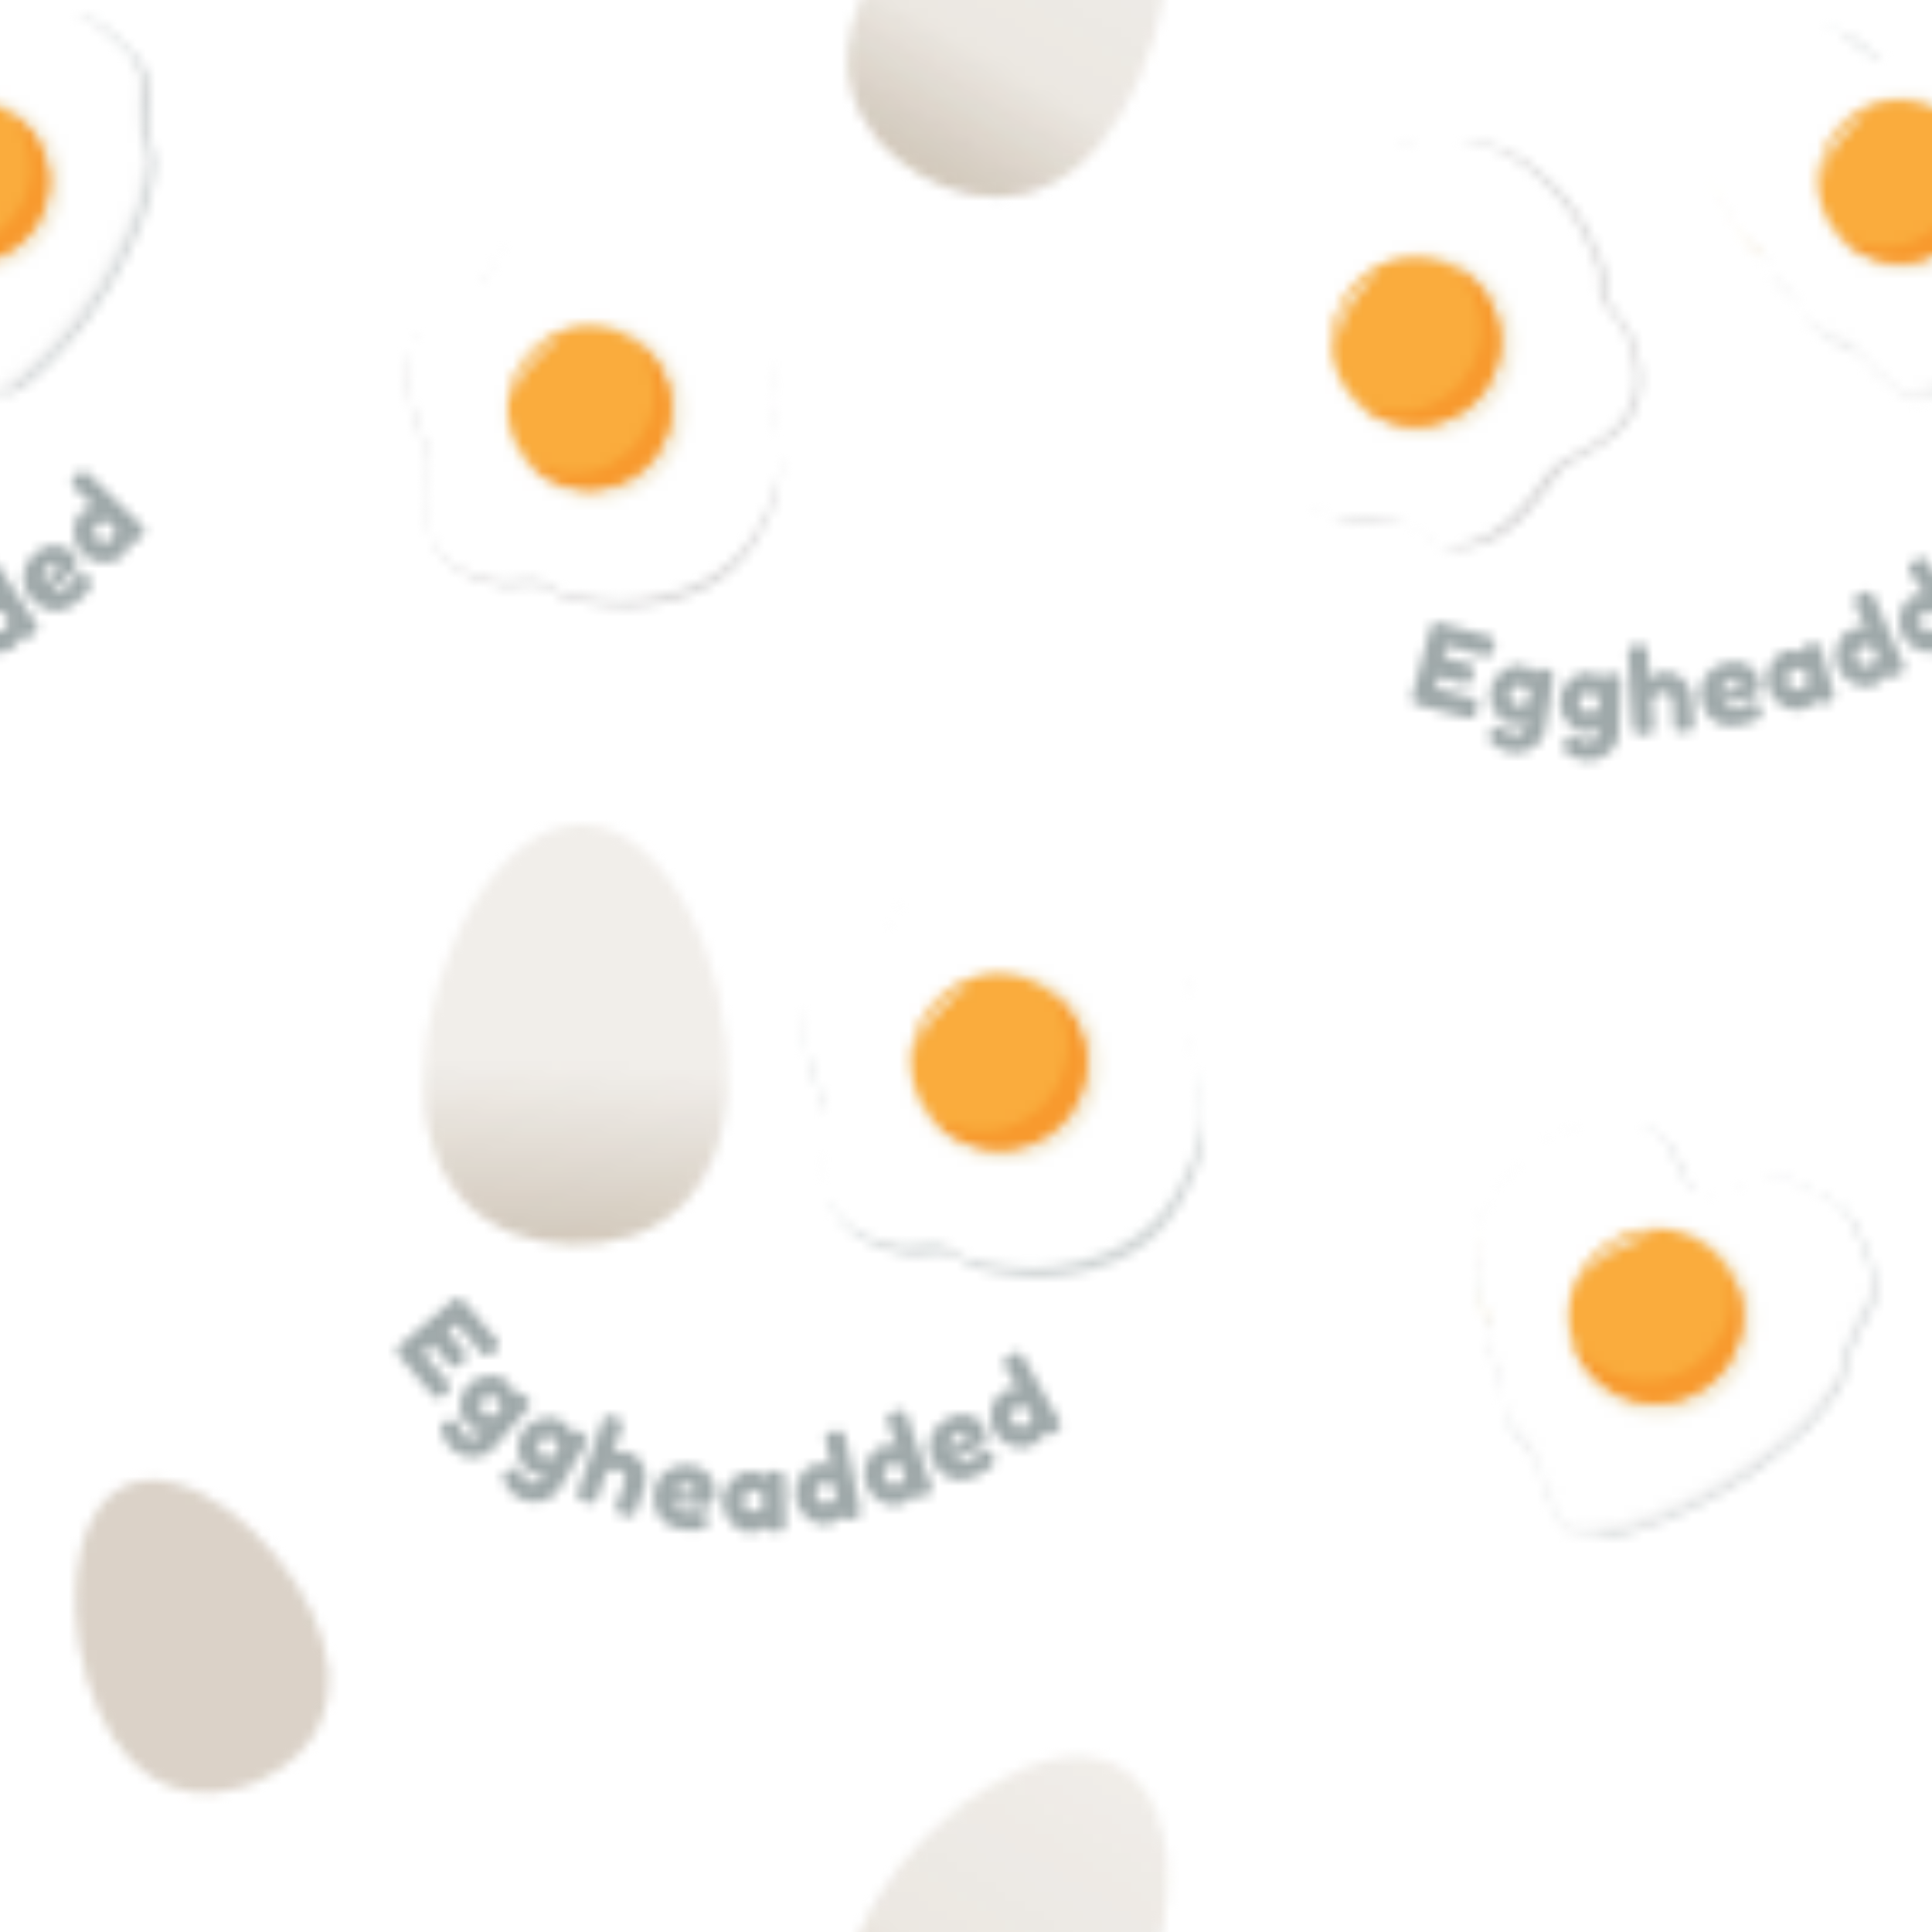<svg xmlns="http://www.w3.org/2000/svg" xmlns:xlink="http://www.w3.org/1999/xlink" viewBox="0 0 200 200"><defs><style>.a{fill:none;}.b,.e,.u{opacity:0.2;}.c,.d{fill:#231f20;}.c,.g,.j,.n{opacity:0.4;}.e,.m,.n{fill:#0f272a;}.e{mix-blend-mode:multiply;}.f{fill:#fff;}.h,.j{fill:#eadab5;}.i{fill:#e6e6e6;}.k{fill:#faac3d;}.l{fill:#f89a2e;}.o{fill:url(#a);}.p,.r,.t,.u,.v{isolation:isolate;}.p{fill:url(#b);}.q{fill:url(#c);}.r{fill:url(#d);}.s{fill:url(#e);}.t{fill:url(#f);}.u{fill:url(#g);}.v{opacity:0.1;fill:url(#h);}.w{fill:url(#i);}</style><radialGradient id="a" cx="-108922.28" cy="65475.77" r="24" gradientTransform="matrix(0.8, 0.02, -0.04, 1.39, 89703.42, -88094.29)" gradientUnits="userSpaceOnUse"><stop offset="0" stop-color="#fff"/><stop offset="0.43" stop-color="#f2f2f2"/><stop offset="1" stop-color="#f1eeea"/></radialGradient><linearGradient id="b" x1="-85251.11" y1="93260.68" x2="-85251.11" y2="93193.42" gradientTransform="translate(88236.52 -90470.94) rotate(1.78)" gradientUnits="userSpaceOnUse"><stop offset="0" stop-color="#806540"/><stop offset="1" stop-color="#806540" stop-opacity="0"/></linearGradient><radialGradient id="c" cx="-139625.87" cy="25677.88" r="18.56" gradientTransform="matrix(0.73, -0.33, 0.57, 1.27, 86974.78, -78012.44)" xlink:href="#a"/><linearGradient id="d" x1="-109717.55" y1="38016.61" x2="-109717.55" y2="37964.6" gradientTransform="matrix(0.91, -0.41, 0.41, 0.91, 84615.15, -79506.56)" xlink:href="#b"/><radialGradient id="e" cx="-28414.68" cy="81097.98" r="22.52" gradientTransform="matrix(0.69, 0.41, -0.71, 1.19, 77105.53, -85069.15)" gradientUnits="userSpaceOnUse"><stop offset="0" stop-color="#fff"/><stop offset="0.36" stop-color="#f2f2f2"/><stop offset="1" stop-color="#f1eeea"/></radialGradient><linearGradient id="f" x1="-21095.3" y1="114925.35" x2="-21095.3" y2="114862.23" gradientTransform="translate(76971.38 -87858.82) rotate(30.71)" xlink:href="#b"/><linearGradient id="g" x1="-24026.4" y1="4552.32" x2="-24026.4" y2="4489.73" gradientTransform="matrix(0.91, -0.41, 0.41, 0.91, 20200.63, -13973.32)" gradientUnits="userSpaceOnUse"><stop offset="0" stop-color="#806540"/><stop offset="0.82" stop-color="#806540" stop-opacity="0"/></linearGradient><linearGradient id="h" x1="-7359.01" y1="18487.91" x2="-7359.01" y2="18412.02" gradientTransform="matrix(0.86, 0.52, -0.52, 0.86, 16066.19, -11942.15)" xlink:href="#g"/><pattern id="i" width="200" height="200" patternTransform="translate(-75.4 -118.67)" patternUnits="userSpaceOnUse" viewBox="0 0 200 200"><rect class="a" width="200" height="200"/><g class="b"><ellipse class="c" cx="45.76" cy="56.36" rx="9.92" ry="9.57" transform="translate(-26.54 62.85) rotate(-56.05)"/><path class="d" d="M53.69,51.4a8.59,8.59,0,1,0-2.15,12.18A8.75,8.75,0,0,0,53.69,51.4Zm-1.15-.52s4,3.52,1.25,9.14C53.79,60,55.14,53.93,52.54,50.88Z"/><path class="d" d="M41.76,61a8.75,8.75,0,0,1,2.15-12.19,8.35,8.35,0,0,1,3.58-1.35,8.39,8.39,0,0,0-6.14,1.3A8.75,8.75,0,0,0,39.2,61a9,9,0,0,0,8.52,3.94A9.06,9.06,0,0,1,41.76,61Z"/></g><path class="e" d="M29.73,43.32a5.91,5.91,0,0,0-1.31,2.74,6.84,6.84,0,0,0,0,1.43c.1,1.51.2,3,.31,4.53a9,9,0,0,0,.56,3c.21.48.52.93.69,1.44.24.73-.17,1.08-.19,1.72a7.71,7.71,0,0,0,.78,2.54c.79,2,.31,4.26,1.47,6.13a28.66,28.66,0,0,0,2,2.38c.92,1.18,1.05,2.94,1.69,4.3.51,1.1.84,2.21,1.94,2.89s3.24,1.64,4.45,1.41a32,32,0,0,0,6.74-2.2,44.68,44.68,0,0,0,12.49-8,21.69,21.69,0,0,0,4.8-5.74,12.79,12.79,0,0,0,.66-2.73,22.35,22.35,0,0,1,2-4.22,8.15,8.15,0,0,0,.71-1.7,7.57,7.57,0,0,0-.75-4.64,19.54,19.54,0,0,0-1.77-4C65.71,42.74,63,42.11,61,41c-2.59-1.56-6.67,2.6-9.48,1.24s-1.74-6.34-6.62-6.94a15.33,15.33,0,0,0-8.79,1.21c-2.69,1.37-4,3.85-5.86,6.13Z"/><path class="f" d="M29.29,43A6,6,0,0,0,28,45.71a7.59,7.59,0,0,0,0,1.43c.11,1.51.21,3,.31,4.53a8.8,8.8,0,0,0,.57,3c.21.48.51.93.68,1.44.25.73-.16,1.08-.18,1.72a7.27,7.27,0,0,0,.78,2.54c.78,2,.3,4.26,1.47,6.13a28.66,28.66,0,0,0,2,2.38c.91,1.18,1.05,2.94,1.69,4.3.51,1.1,1.19,3.52,2.29,4.19s2.88.34,4.09.11a32.1,32.1,0,0,0,6.75-2.2,44.68,44.68,0,0,0,12.49-8,21.66,21.66,0,0,0,4.79-5.74,12.24,12.24,0,0,0,.67-2.73,21.19,21.19,0,0,1,2-4.22,8.15,8.15,0,0,0,.71-1.7,7.57,7.57,0,0,0-.75-4.64,20.11,20.11,0,0,0-1.77-4c-1.34-1.94-4.1-2.57-6-3.71-2.6-1.56-6.67,2.6-9.49,1.24s-1.73-6.34-6.61-6.94a15.36,15.36,0,0,0-8.8,1.21c-2.68,1.37-4,3.85-5.85,6.13C29.66,42.49,29.47,42.73,29.29,43Z"/><g class="g"><path class="h" d="M29.57,55a16,16,0,0,0-.69-1.45,9,9,0,0,1-.56-3c-.1-1.51-.21-3-.31-4.53,0-.1,0-.2,0-.3h0a7.59,7.59,0,0,0,0,1.43l.31,4.53a8.8,8.8,0,0,0,.57,3c.2.46.48.89.65,1.37A1.46,1.46,0,0,0,29.57,55Z"/><path class="i" d="M66.42,58.85a21.19,21.19,0,0,1,2-4.22,8.15,8.15,0,0,0,.71-1.7,4.67,4.67,0,0,0,.1-1.62,4.17,4.17,0,0,1-.08.49,8.76,8.76,0,0,1-.72,1.7,21.71,21.71,0,0,0-2,4.22,13.45,13.45,0,0,1-.67,2.73A21.51,21.51,0,0,1,61,66.19a44.53,44.53,0,0,1-12.49,8,33.21,33.21,0,0,1-6.74,2.2c-1.21.23-3,.59-4.1-.11s-1.77-3.09-2.29-4.19c-.64-1.37-.77-3.12-1.68-4.3a27,27,0,0,1-2-2.38c-1.16-1.88-.68-4.15-1.47-6.13a13.65,13.65,0,0,1-.7-1.91,1.59,1.59,0,0,0-.09.5,7.27,7.27,0,0,0,.78,2.54c.78,2,.3,4.26,1.47,6.13a28.66,28.66,0,0,0,2,2.38c.91,1.18,1.05,2.94,1.69,4.3.51,1.1,1.19,3.52,2.29,4.19s2.88.34,4.09.11a32.1,32.1,0,0,0,6.75-2.2,44.68,44.68,0,0,0,12.49-8,21.66,21.66,0,0,0,4.79-5.74A12.24,12.24,0,0,0,66.42,58.85Z"/></g><path class="j" d="M52.4,47a9.9,9.9,0,1,1-13.61,3.31A9.9,9.9,0,0,1,52.4,47Z"/><path class="k" d="M39.15,50.2a8.89,8.89,0,1,0,12.22-3A8.89,8.89,0,0,0,39.15,50.2Zm0,1.27s1.48-5.13,7.9-4.87C47.08,46.6,40.85,47.83,39.18,51.47Z"/><path class="l" d="M53.34,57.29a8.89,8.89,0,0,1-15.05.23,8.89,8.89,0,1,0,16-7.31A8.85,8.85,0,0,1,53.34,57.29Z"/><g class="b"><path class="d" d="M119.08,152.76a7.85,7.85,0,0,0-1.46,4.66c-.08,2.8,1.07,5.52,2,8.19s-3.29,11.39,7.47,13.65c1.61.33,3.35-.44,4.94.22.62.25,1.05.75,1.64,1a14,14,0,0,0,2.82.62,18.8,18.8,0,0,0,9.94-.73,13.06,13.06,0,0,0,7.79-6.77,14,14,0,0,0,1.91-6.61c-.08-2.28-.77-3.41-1-5.7-.14-1.53,0-3.07-.08-4.6-.23-3.65-2.17-8.19-5.39-10.35-1.85-1.24-4.44-.88-6.51-1.25-2.79-.5-5.25-2.08-8.15-2.34s-5.94.51-7.74,2.65a37.38,37.38,0,0,0-2.17,3.47c-1.09,1.61-2.47,2-4.22,2.58A4,4,0,0,0,119.08,152.76Z"/><path class="c" d="M144.73,167.52a9.34,9.34,0,1,1-2.6-12.71A9.17,9.17,0,0,1,144.73,167.52Z"/><path class="d" d="M142.26,155.16a8.09,8.09,0,1,0,2.33,11.4A8.24,8.24,0,0,0,142.26,155.16Zm-1.19-.06a7.12,7.12,0,0,1,4.26,7.56S144.41,156.87,141.07,155.1Z"/><path class="d" d="M135.15,167.7a8.23,8.23,0,0,1-2.34-11.4,7.76,7.76,0,0,1,2.66-2.42,7.93,7.93,0,0,0-4.92,3.26,8.23,8.23,0,0,0,2.34,11.4,8.39,8.39,0,0,0,8.82.5A8.48,8.48,0,0,1,135.15,167.7Z"/></g><path class="f" d="M119.07,151.86a8.27,8.27,0,0,0-1.55,4.79c-.13,2.87,1,5.62,1.91,8.34s-3.51,11.71,7.3,13.83c1.63.32,3.4-.5,5,.15.61.25,1,.75,1.64,1a13.47,13.47,0,0,0,2.82.59,18.93,18.93,0,0,0,10.06-.92,13.89,13.89,0,0,0,8-7,14.86,14.86,0,0,0,2-6.8c0-2.33-.72-3.48-.88-5.81-.12-1.57.07-3.14,0-4.71-.17-3.73-2-8.34-5.27-10.49-1.84-1.24-4.47-.83-6.55-1.17-2.81-.46-5.26-2-8.19-2.25s-6,.62-7.86,2.84a40.06,40.06,0,0,0-2.25,3.59c-1.13,1.66-2.53,2.07-4.31,2.71A4.29,4.29,0,0,0,119.07,151.86Z"/><path class="j" d="M138.62,152.06a9.32,9.32,0,1,1-10.76,7.61A9.32,9.32,0,0,1,138.62,152.06Z"/><path class="k" d="M128.13,159.42a8.36,8.36,0,1,0,9.65-6.83A8.35,8.35,0,0,0,128.13,159.42Zm.46,1.1s-.48-5,5.22-7C133.81,153.52,128.79,156.75,128.59,160.52Z"/><path class="l" d="M143,160.71a8.37,8.37,0,0,1-13.09,5.41,8.36,8.36,0,1,0,11.47-11.93A8.37,8.37,0,0,1,143,160.71Z"/><g class="b"><ellipse class="c" cx="71.76" cy="139.07" rx="9.28" ry="8.95" transform="translate(-60.36 55.2) rotate(-30.3)"/><path class="d" d="M76.42,131.67a8,8,0,1,0,3.13,11.14A8.19,8.19,0,0,0,76.42,131.67Zm-1.18,0A7.11,7.11,0,0,1,80,138.89S78.67,133.22,75.24,131.7Z"/><path class="d" d="M70.28,144.62a8.18,8.18,0,0,1-3.14-11.13,7.74,7.74,0,0,1,2.46-2.59A7.82,7.82,0,0,0,65,134.48a8.2,8.2,0,0,0,3.14,11.14,8.37,8.37,0,0,0,8.78-.15A8.45,8.45,0,0,1,70.28,144.62Z"/></g><path class="e" d="M53.7,135.11a5.65,5.65,0,0,0,0,2.83,6.18,6.18,0,0,0,.57,1.19l2,3.65A8.3,8.3,0,0,0,58,145.07c.37.32.8.57,1.14.92.5.51.29,1,.53,1.52a6.71,6.71,0,0,0,1.65,1.8c1.44,1.33,1.93,3.43,3.65,4.52.81.51,1.77.72,2.63,1.15,1.23.61,2,2,3.11,2.9.86.7,1.57,1.5,2.75,1.61s3.35,0,4.27-.65a30,30,0,0,0,4.75-4.61,42.31,42.31,0,0,0,7.28-11.78,20.49,20.49,0,0,0,1.73-6.77,11.66,11.66,0,0,0-.52-2.55,20.41,20.41,0,0,1,0-4.35,7.49,7.49,0,0,0-.08-1.71,6.93,6.93,0,0,0-2.46-3.58,17.32,17.32,0,0,0-3-2.57c-1.88-1.08-4.42-.46-6.48-.63-2.78-.23-4.54,4.91-7.42,4.93s-4-4.58-8.25-3.08a14.43,14.43,0,0,0-6.87,4.63c-1.69,2.25-1.83,4.86-2.46,7.52C53.83,134.56,53.76,134.84,53.7,135.11Z"/><path class="f" d="M52.45,134.49a5.47,5.47,0,0,0,0,2.84,7,7,0,0,0,.58,1.2c.7,1.23,1.4,2.46,2.11,3.69a8.2,8.2,0,0,0,1.69,2.3c.38.33.82.58,1.17.94.5.52.3,1,.54,1.52a7,7,0,0,0,1.69,1.83c1.46,1.35,2,3.46,3.73,4.56a25.46,25.46,0,0,0,2.67,1.18c1.25.62,2.08,2,3.17,2.94.88.71,2.43,2.47,3.63,2.6s2.57-.89,3.49-1.58a30.16,30.16,0,0,0,4.79-4.59A42,42,0,0,0,89,142.13a20.27,20.27,0,0,0,1.71-6.78,11.89,11.89,0,0,0-.55-2.57,20,20,0,0,1,0-4.37,8.27,8.27,0,0,0-.09-1.72,7.15,7.15,0,0,0-2.52-3.61,18.81,18.81,0,0,0-3.1-2.61c-1.92-1.09-4.49-.49-6.57-.68-2.82-.25-4.57,4.9-7.49,4.9s-4-4.64-8.38-3.15a14.31,14.31,0,0,0-6.92,4.59c-1.7,2.24-1.82,4.86-2.44,7.54Z"/><g class="g"><path class="h" d="M57.57,144.5a14.91,14.91,0,0,0-1.17-.93,8.39,8.39,0,0,1-1.69-2.31c-.7-1.23-1.4-2.46-2.11-3.69l-.13-.25h0a7,7,0,0,0,.58,1.2l2.11,3.69a8.2,8.2,0,0,0,1.69,2.3c.36.31.77.56,1.11.89A1.37,1.37,0,0,0,57.57,144.5Z"/><path class="i" d="M90.16,132.78a20,20,0,0,1,0-4.37,8.27,8.27,0,0,0-.09-1.72,4.7,4.7,0,0,0-.57-1.41c0,.15.09.3.12.45a7.64,7.64,0,0,1,.09,1.72,20.58,20.58,0,0,0,0,4.37,11.88,11.88,0,0,1,.54,2.57,20.26,20.26,0,0,1-1.7,6.78A41.76,41.76,0,0,1,81.28,153a30.07,30.07,0,0,1-4.78,4.59c-.93.69-2.26,1.7-3.5,1.58s-2.75-1.89-3.62-2.6c-1.1-.89-1.93-2.32-3.17-2.94a24.73,24.73,0,0,1-2.68-1.18c-1.74-1.1-2.26-3.21-3.73-4.56a13.91,13.91,0,0,1-1.37-1.32,1.91,1.91,0,0,0,.13.45,7,7,0,0,0,1.69,1.83c1.46,1.35,2,3.46,3.73,4.56a25.46,25.46,0,0,0,2.67,1.18c1.25.62,2.08,2,3.17,2.94.88.71,2.43,2.47,3.63,2.6s2.57-.89,3.49-1.58a30.16,30.16,0,0,0,4.79-4.59A42,42,0,0,0,89,142.13a20.27,20.27,0,0,0,1.71-6.78A11.89,11.89,0,0,0,90.16,132.78Z"/></g><path class="j" d="M73.56,128.53a9.25,9.25,0,1,1-10.11,8.31A9.24,9.24,0,0,1,73.56,128.53Z"/><path class="k" d="M63.69,136.57a8.31,8.31,0,1,0,9.08-7.46A8.32,8.32,0,0,0,63.69,136.57Zm.54,1.06s-.84-4.92,4.67-7.31C68.9,130.32,64.16,133.88,64.23,137.63Z"/><path class="l" d="M78.51,136.78a8.29,8.29,0,0,1-9.07,7.46,8.2,8.2,0,0,1-3.51-1.16,8.31,8.31,0,1,0,10.5-12.65A8.25,8.25,0,0,1,78.51,136.78Z"/><g class="b"><path class="d" d="M26,175.38A8.1,8.1,0,0,0,30.87,174c2.46-1.52,4.15-4.06,5.91-6.41s11.69-3.64,7.52-14.19c-.62-1.58-2.28-2.65-2.62-4.4-.13-.67,0-1.33-.06-2a13.38,13.38,0,0,0-1.06-2.78,19.48,19.48,0,0,0-6.28-8.17A13.54,13.54,0,0,0,24,133.19a14.51,14.51,0,0,0-6.78,2.11c-1.92,1.37-2.51,2.61-4.37,4.08-1.24,1-2.66,1.73-3.92,2.68-3,2.28-5.83,6.53-5.87,10.54,0,2.3,1.77,4.33,2.63,6.32,1.15,2.69,1.19,5.71,2.62,8.36s3.81,4.83,6.68,5.17a39.7,39.7,0,0,0,4.22-.1c2,0,3.12,1,4.63,2.17A4.12,4.12,0,0,0,26,175.38Z"/><ellipse class="c" cx="23.87" cy="155.12" rx="9.3" ry="9.64" transform="translate(-2.92 0.48) rotate(-1.08)"/><path class="d" d="M14.8,154.64A8.51,8.51,0,0,0,23,163.46a8.66,8.66,0,0,0,.33-17.31A8.5,8.5,0,0,0,14.8,154.64Zm.62,1.06a7.37,7.37,0,0,1,4.1-8S15.05,151.82,15.42,155.7Z"/><path class="d" d="M29.66,153.64a8.51,8.51,0,0,1-8.51,8.5,8.07,8.07,0,0,1-3.6-.92,8.14,8.14,0,0,0,5.61,2.39,8.51,8.51,0,0,0,8.51-8.5,8.71,8.71,0,0,0-4.59-7.89A8.77,8.77,0,0,1,29.66,153.64Z"/></g><path class="f" d="M24.81,175.15a8.66,8.66,0,0,0,5-1.39c2.55-1.52,4.29-4,6.11-6.39s12.1-3.62,7.78-14.16c-.65-1.58-2.36-2.64-2.72-4.39-.13-.67,0-1.32-.06-2a13.44,13.44,0,0,0-1.1-2.77,19.56,19.56,0,0,0-6.51-8.15A14.32,14.32,0,0,0,22.7,133a15.53,15.53,0,0,0-7,2.1c-2,1.37-2.59,2.6-4.51,4.07-1.29,1-2.75,1.72-4.06,2.68-3.12,2.26-6,6.5-6.06,10.5,0,2.3,1.83,4.33,2.72,6.31,1.2,2.69,1.24,5.7,2.72,8.35s3.94,4.82,6.91,5.17c1.45.16,2.91-.12,4.37-.1,2.08,0,3.23,1,4.79,2.17A4.43,4.43,0,0,0,24.81,175.15Z"/><circle class="j" cx="22.69" cy="154.31" r="9.62"/><path class="k" d="M13.3,153.83a8.64,8.64,0,1,0,8.8-8.47A8.64,8.64,0,0,0,13.3,153.83Zm.65,1s-1.27-5,4.24-7.95C18.19,146.93,13.56,151,14,154.88Z"/><path class="l" d="M28.68,152.84a8.63,8.63,0,0,1-12.53,7.55,8.64,8.64,0,1,0,9.86-14A8.67,8.67,0,0,1,28.68,152.84Z"/><g class="g"><path class="m" d="M24.31,188.75l2.27.61a2.11,2.11,0,0,0,.62.09c.32,0,.55-.29.7-.83s.11-.83-.07-1a.87.87,0,0,0-.28-.19,2.9,2.9,0,0,0-.39-.13l-2.3-.62.32-1.17,3.56,1a2,2,0,0,0,.62.09c.31,0,.54-.29.68-.83s.11-.83-.07-1a.87.87,0,0,0-.28-.19,2.9,2.9,0,0,0-.39-.13l-4.57-1.23a1.2,1.2,0,0,0-.89,0,1.14,1.14,0,0,0-.44.74l-1.73,6.44a2.14,2.14,0,0,0-.09.61c0,.32.29.55.83.7L27,192.92a1.89,1.89,0,0,0,.62.1c.32,0,.54-.3.69-.84s.11-.82-.07-1A1.07,1.07,0,0,0,28,191a2.9,2.9,0,0,0-.39-.13l-3.57-1Z"/><path class="m" d="M33.38,193.64a1.33,1.33,0,0,1-.42.81.89.89,0,0,1-.79.24,1.9,1.9,0,0,1-1.16-.63.61.61,0,0,0-.32-.19.47.47,0,0,0-.31,0,3,3,0,0,0-.4.29,1.12,1.12,0,0,0-.49.76c0,.24.2.55.7.92a3.68,3.68,0,0,0,1.65.71,3.21,3.21,0,0,0,2.27-.51A2.84,2.84,0,0,0,35.4,194l.75-4.91a2.93,2.93,0,0,0,.05-.41,1.1,1.1,0,0,0-.06-.32.51.51,0,0,0-.27-.29,2.34,2.34,0,0,0-.66-.17,1,1,0,0,0-.7.07.76.76,0,0,0-.32.46,2.05,2.05,0,0,0-.16-.26,1.77,1.77,0,0,0-.41-.34,1.89,1.89,0,0,0-.71-.26,2.6,2.6,0,0,0-2,.62,3.06,3.06,0,0,0-.67,4.23,2.55,2.55,0,0,0,1.71,1.2,1.73,1.73,0,0,0,1.53-.37Zm-1.29-3.77a1,1,0,0,1,.8-.2.89.89,0,0,1,.68.44,1.06,1.06,0,0,1,.17.74,1,1,0,0,1-.39.64,1,1,0,0,1-.77.21,1,1,0,0,1-.69-.42,1,1,0,0,1-.19-.74A1.09,1.09,0,0,1,32.09,189.87Z"/><path class="m" d="M40.9,194.27a1.36,1.36,0,0,1-.32.86.9.9,0,0,1-.76.32,2,2,0,0,1-1.23-.49.56.56,0,0,0-.34-.16.46.46,0,0,0-.3.08,2.83,2.83,0,0,0-.37.33,1.12,1.12,0,0,0-.39.82c0,.24.25.51.79.83a3.56,3.56,0,0,0,1.72.52,3.12,3.12,0,0,0,2.19-.75A2.81,2.81,0,0,0,43,194.45l.21-5a2.58,2.58,0,0,0,0-.4,1.06,1.06,0,0,0-.09-.31.52.52,0,0,0-.3-.26,2.31,2.31,0,0,0-.68-.11,1.06,1.06,0,0,0-.68.15.71.71,0,0,0-.27.5,1.33,1.33,0,0,0-.19-.24,1.56,1.56,0,0,0-.45-.3,1.76,1.76,0,0,0-.74-.18,2.59,2.59,0,0,0-1.95.84,3.07,3.07,0,0,0-.19,4.29,2.57,2.57,0,0,0,1.82,1,1.73,1.73,0,0,0,1.48-.53Zm-1.69-3.6a1,1,0,0,1,.77-.29.88.88,0,0,1,.72.36,1.07,1.07,0,0,1,.25.72,1,1,0,0,1-.32.68.92.92,0,0,1-.74.29,1,1,0,0,1-.73-.34,1,1,0,0,1-.27-.72A1.06,1.06,0,0,1,39.21,190.67Z"/><path class="m" d="M46.16,189.08,46,186.44c0-.19,0-.32,0-.42a1.09,1.09,0,0,0-.13-.31c-.12-.2-.43-.29-.94-.26s-.81.17-.91.39a1.09,1.09,0,0,0-.08.31c0,.1,0,.23,0,.42l.49,7.16a4.11,4.11,0,0,0,.05.41,1.38,1.38,0,0,0,.12.31c.13.21.44.29,1,.26s.81-.16.9-.38a1.21,1.21,0,0,0,.09-.32c0-.09,0-.23,0-.41l-.16-2.33a.91.91,0,0,1,.33-.6,1.15,1.15,0,0,1,.73-.31,1,1,0,0,1,.72.22,1.05,1.05,0,0,1,.33.75l.14,2.1c0,.19,0,.33,0,.43a1,1,0,0,0,.13.31c.14.2.45.29.94.25s.81-.16.9-.37a1.38,1.38,0,0,0,.09-.33c0-.09,0-.23,0-.41l-.15-2.11a3.26,3.26,0,0,0-.94-2.17,2.58,2.58,0,0,0-2.06-.78A1.78,1.78,0,0,0,46.16,189.08Z"/><path class="m" d="M56.93,188a2.75,2.75,0,0,0-2.62-.74,3.47,3.47,0,0,0-2.25,1.32,3.13,3.13,0,0,0-.54,2.55,3.39,3.39,0,0,0,1.12,2,2.69,2.69,0,0,0,1.19.61,3.94,3.94,0,0,0,1.61,0c1.68-.29,2.46-.79,2.33-1.49a1.38,1.38,0,0,0-.24-.52q-.37-.48-.75-.42a1.45,1.45,0,0,0-.45.21l-.12.08a3.54,3.54,0,0,1-1.05.32,1.57,1.57,0,0,1-.82-.08.67.67,0,0,1-.49-.49l2.8-.49a1.11,1.11,0,0,0,.74-.49,1.43,1.43,0,0,0,.17-1.14A2.39,2.39,0,0,0,56.93,188Zm-3.29,2.32a.93.93,0,0,1,.26-.74,1.2,1.2,0,0,1,.71-.44.89.89,0,0,1,.62.06.52.52,0,0,1,.28.4c.05.25-.08.4-.38.46Z"/><path class="m" d="M61.66,186.1a1.84,1.84,0,0,0-.52-.13,1.79,1.79,0,0,0-.76.05,2.68,2.68,0,0,0-1.64,1.43,3.14,3.14,0,0,0,1.15,4.24,2.61,2.61,0,0,0,2.11.41,1.67,1.67,0,0,0,1.26-1,.62.62,0,0,0,.38.38,1.58,1.58,0,0,0,.88-.07c.42-.12.66-.29.71-.52a1,1,0,0,0,0-.33c0-.09,0-.23-.09-.41l-1.11-4.05a2.9,2.9,0,0,0-.13-.39,1.07,1.07,0,0,0-.19-.28.51.51,0,0,0-.37-.16,2.15,2.15,0,0,0-.69.12c-.56.15-.81.45-.74.89A1.58,1.58,0,0,0,61.66,186.1Zm-1.08,2.38a.94.94,0,0,1,.65-.52.92.92,0,0,1,.81.12,1.15,1.15,0,0,1,.47.63,1,1,0,0,1-.1.76,1,1,0,0,1-.62.51,1.09,1.09,0,0,1-1.31-.71A1.06,1.06,0,0,1,60.58,188.48Z"/><path class="m" d="M67.4,181.13a2.36,2.36,0,0,0,.15.38l1,2.31a1.68,1.68,0,0,0-1.5,0,2.65,2.65,0,0,0-1.42,1.66,3.17,3.17,0,0,0,1.76,4,2.65,2.65,0,0,0,2.18.07,1.78,1.78,0,0,0,1.06-1.09c.21.33.58.39,1.09.17s.77-.46.79-.71a.82.82,0,0,0,0-.32q0-.13-.15-.39l-2.88-6.56a3.89,3.89,0,0,0-.19-.37,1,1,0,0,0-.22-.25.5.5,0,0,0-.4-.1,1.89,1.89,0,0,0-.58.17,2,2,0,0,0-.52.31.55.55,0,0,0-.2.36A.84.84,0,0,0,67.4,181.13Zm.23,5.89a1.15,1.15,0,0,1,0-.78,1,1,0,0,1,.57-.61,1,1,0,0,1,.84,0,1.13,1.13,0,0,1,.55.55,1.07,1.07,0,0,1,0,.77,1,1,0,0,1-.55.59,1,1,0,0,1-.82,0A1,1,0,0,1,67.63,187Z"/><path class="m" d="M73.09,177.82a3.5,3.5,0,0,0,.21.35l1.38,2.11a1.67,1.67,0,0,0-1.48.25,2.65,2.65,0,0,0-1.12,1.87,3.1,3.1,0,0,0,.46,2.33,3.06,3.06,0,0,0,1.94,1.35,2.67,2.67,0,0,0,2.17-.29,1.75,1.75,0,0,0,.85-1.25c.27.29.64.29,1.1,0s.69-.58.68-.82a.88.88,0,0,0-.08-.32A3.41,3.41,0,0,0,79,183l-3.93-6c-.1-.15-.18-.27-.24-.34a.94.94,0,0,0-.26-.2.52.52,0,0,0-.41,0,1.92,1.92,0,0,0-.54.27,2.24,2.24,0,0,0-.47.39.5.5,0,0,0-.13.38A.94.94,0,0,0,73.09,177.82Zm1.21,5.77a1.07,1.07,0,0,1-.16-.77,1,1,0,0,1,1.28-.83,1.11,1.11,0,0,1,.64.45,1,1,0,0,1,.14.76,1,1,0,0,1-.44.68A1,1,0,0,1,75,184,1,1,0,0,1,74.3,183.59Z"/><path class="m" d="M81.74,175.23a2.74,2.74,0,0,0-2.63.69,3.42,3.42,0,0,0-1.27,2.27,3.08,3.08,0,0,0,.82,2.47,3.42,3.42,0,0,0,2,1.17,2.7,2.7,0,0,0,1.34-.08,3.74,3.74,0,0,0,1.4-.79q2-1.65,1.26-2.46a1.22,1.22,0,0,0-.48-.32.79.79,0,0,0-.85,0,1.16,1.16,0,0,0-.28.41l-.07.12a3.11,3.11,0,0,1-.74.82,1.53,1.53,0,0,1-.75.34.66.66,0,0,1-.67-.17L83,177.87a1.14,1.14,0,0,0,.39-.8,1.47,1.47,0,0,0-.43-1.07A2.44,2.44,0,0,0,81.74,175.23Zm-1.66,3.66a.88.88,0,0,1-.15-.77,1.24,1.24,0,0,1,.39-.74.92.92,0,0,1,.56-.26.56.56,0,0,1,.45.2c.17.2.13.39-.1.59Z"/><path class="m" d="M83.06,169.12a1.91,1.91,0,0,0,.29.3l1.8,1.76a1.71,1.71,0,0,0-1.39.57,2.68,2.68,0,0,0-.69,2.07A3.14,3.14,0,0,0,84,176a3.09,3.09,0,0,0,2.19.89,2.66,2.66,0,0,0,2-.76,1.77,1.77,0,0,0,.57-1.41c.32.23.68.15,1.07-.25s.54-.72.47-1a.87.87,0,0,0-.14-.29l-.28-.3-5.14-5-.31-.28a1.29,1.29,0,0,0-.31-.14.48.48,0,0,0-.4.05,1.81,1.81,0,0,0-.47.38,2,2,0,0,0-.37.49.52.52,0,0,0,0,.4A.87.87,0,0,0,83.06,169.12Zm2.44,5.37a1,1,0,0,1-.32-.71,1,1,0,0,1,1.07-1.09,1.12,1.12,0,0,1,.72.3,1.08,1.08,0,0,1,.3.71.92.92,0,0,1-.28.75,1,1,0,0,1-.76.32A1,1,0,0,1,85.5,174.49Z"/></g><g class="b"><path class="m" d="M160.36,20.16a8.51,8.51,0,0,0-1.56,5c-.08,3,1.15,5.89,2.18,8.75s-3.52,12.18,8,14.58c1.72.36,3.58-.46,5.28.24.66.28,1.13.8,1.76,1.08a15.16,15.16,0,0,0,3,.67,20,20,0,0,0,10.63-.79A14,14,0,0,0,198,42.44c1.09-2.18,2.13-4.59,2-7.06s-.82-3.65-1-6.1c-.15-1.63,0-3.27-.08-4.91-.25-3.9-2.32-8.75-5.77-11.07-2-1.32-4.74-.94-7-1.33-3-.53-5.61-2.22-8.72-2.5s-6.34.55-8.27,2.83A42.73,42.73,0,0,0,166.85,16c-1.16,1.72-2.64,2.12-4.51,2.76A4.36,4.36,0,0,0,160.36,20.16Z"/><path class="n" d="M187.79,35.93A10,10,0,1,1,185,22.35,9.81,9.81,0,0,1,187.79,35.93Z"/><path class="m" d="M185.14,22.72a8.64,8.64,0,1,0,2.49,12.19A8.81,8.81,0,0,0,185.14,22.72Zm-1.27-.06s5,1.81,4.55,8.08C188.42,30.74,187.43,24.55,183.87,22.66Z"/><path class="m" d="M177.54,36.13A8.8,8.8,0,0,1,175,23.94a8.38,8.38,0,0,1,2.85-2.59,8.46,8.46,0,0,0-5.26,3.48A8.8,8.8,0,0,0,175.13,37a9,9,0,0,0,9.42.54A9.09,9.09,0,0,1,177.54,36.13Z"/></g><path class="f" d="M160.3,18.7a8.92,8.92,0,0,0-1.71,5.1c-.17,3.06,1,6,1.95,8.93s-3.89,12.48,7.64,14.87c1.73.36,3.64-.5,5.34.21.65.27,1.11.81,1.74,1.09a13.94,13.94,0,0,0,3,.66A20.2,20.2,0,0,0,189,48.7a14.83,14.83,0,0,0,8.61-7.45c1.16-2.24,2.28-4.71,2.26-7.24s-.73-3.72-.88-6.22c-.1-1.68.11-3.36.06-5-.14-4-2.1-8.94-5.51-11.28-2-1.34-4.77-.93-7-1.32-3-.52-5.6-2.23-8.73-2.5s-6.42.6-8.43,2.95A42.66,42.66,0,0,0,167,14.42c-1.22,1.76-2.72,2.18-4.63,2.84A4.56,4.56,0,0,0,160.3,18.7Z"/><path class="j" d="M181.19,19.14a10,10,0,1,1-11.58,8A10,10,0,0,1,181.19,19.14Z"/><path class="k" d="M169.89,26.88a8.94,8.94,0,1,0,10.4-7.19A9,9,0,0,0,169.89,26.88Zm.49,1.18s-.46-5.35,5.66-7.42C176,20.64,170.63,24,170.38,28.06Z"/><path class="l" d="M185.76,28.43a8.93,8.93,0,0,1-14,5.62A8.94,8.94,0,1,0,184.1,21.44,8.88,8.88,0,0,1,185.76,28.43Z"/><g class="g"><path class="m" d="M120.18,57.9l1.52,1.79a2.08,2.08,0,0,0,.46.43c.27.17.62.07,1-.29s.56-.62.5-.85a1,1,0,0,0-.12-.32,2.85,2.85,0,0,0-.25-.33l-1.54-1.81.92-.78,2.39,2.8a1.72,1.72,0,0,0,.46.43c.26.16.61.06,1-.3s.56-.61.51-.85a1.07,1.07,0,0,0-.12-.32,3.35,3.35,0,0,0-.26-.32l-3.06-3.6a1.26,1.26,0,0,0-.73-.52,1.14,1.14,0,0,0-.78.37l-5.08,4.32a1.77,1.77,0,0,0-.42.46c-.17.27-.08.61.29,1L120,62.87a2.14,2.14,0,0,0,.46.43c.26.16.61.06,1-.3s.56-.62.51-.86a1,1,0,0,0-.12-.31,3.21,3.21,0,0,0-.26-.33l-2.39-2.81Z"/><path class="m" d="M125.16,67.07a1.36,1.36,0,0,1-.79.47.93.93,0,0,1-.8-.21,2,2,0,0,1-.65-1.16.58.58,0,0,0-.17-.33.53.53,0,0,0-.29-.12,2.39,2.39,0,0,0-.49,0,1.16,1.16,0,0,0-.81.39c-.16.19-.13.57.1,1.15a3.51,3.51,0,0,0,1,1.48,3.21,3.21,0,0,0,2.18.77,2.84,2.84,0,0,0,2.18-1.06l3.25-3.77a2.94,2.94,0,0,0,.25-.32.85.85,0,0,0,.12-.3.5.5,0,0,0-.07-.39,2.8,2.8,0,0,0-.47-.5,1.14,1.14,0,0,0-.63-.31.72.72,0,0,0-.52.23,1.6,1.6,0,0,0,0-.31,1.49,1.49,0,0,0-.17-.51,1.86,1.86,0,0,0-.46-.6,2.62,2.62,0,0,0-2.06-.55,3.06,3.06,0,0,0-2.81,3.24,2.6,2.6,0,0,0,.82,1.92,1.72,1.72,0,0,0,1.49.49Zm.9-3.88a1,1,0,0,1,.78.25.91.91,0,0,1,.35.74,1.08,1.08,0,0,1-.25.71,1,1,0,0,1-.68.34.91.91,0,0,1-.75-.23,1,1,0,0,1-.36-.72,1,1,0,0,1,.22-.73A1.06,1.06,0,0,1,126.06,63.19Z"/><path class="m" d="M131.62,71.52a1.32,1.32,0,0,1-.69.59.91.91,0,0,1-.82-.06,2,2,0,0,1-.85-1,.49.49,0,0,0-.23-.3.45.45,0,0,0-.3-.07,2.7,2.7,0,0,0-.48.12,1.12,1.12,0,0,0-.73.53q-.18.31.3,1.11a3.62,3.62,0,0,0,1.28,1.27,3.16,3.16,0,0,0,2.29.37,2.82,2.82,0,0,0,2-1.43l2.53-4.27a3.4,3.4,0,0,0,.19-.36,1,1,0,0,0,.07-.32.54.54,0,0,0-.14-.37,2.41,2.41,0,0,0-.55-.41,1.14,1.14,0,0,0-.68-.2.76.76,0,0,0-.47.32,1.17,1.17,0,0,0,0-.3,1.66,1.66,0,0,0-.26-.48,1.7,1.7,0,0,0-.56-.5,2.6,2.6,0,0,0-2.12-.19A3.05,3.05,0,0,0,129.45,67a3,3,0,0,0-.34,2.29A2.54,2.54,0,0,0,130.25,71a1.69,1.69,0,0,0,1.55.23Zm.2-4a1,1,0,0,1,.82.1.9.9,0,0,1,.47.67,1.06,1.06,0,0,1-.12.75,1,1,0,0,1-.6.45,1,1,0,0,1-.79-.1,1.05,1.05,0,0,1-.39-1.4A1.07,1.07,0,0,1,131.82,67.54Z"/><path class="m" d="M138.79,69.22l.88-2.5a3.68,3.68,0,0,0,.12-.39.79.79,0,0,0,0-.34c0-.24-.27-.44-.75-.61s-.81-.17-1,0a1.1,1.1,0,0,0-.2.25,3.27,3.27,0,0,0-.15.39l-2.38,6.77c-.06.18-.1.31-.12.4a1.15,1.15,0,0,0,0,.33c0,.24.29.44.77.61s.8.17,1,0a.92.92,0,0,0,.21-.26,2,2,0,0,0,.16-.39l.77-2.19a.89.89,0,0,1,.54-.43,1.16,1.16,0,0,1,.8,0,.93.93,0,0,1,.57.49,1.06,1.06,0,0,1,0,.82l-.69,2a2.92,2.92,0,0,0-.13.41,1,1,0,0,0,0,.34c0,.24.3.44.76.6s.81.17,1,0a1,1,0,0,0,.22-.26,3.27,3.27,0,0,0,.15-.39l.7-2a3.28,3.28,0,0,0,0-2.37A2.53,2.53,0,0,0,140.35,69,1.78,1.78,0,0,0,138.79,69.22Z"/><path class="m" d="M149.19,72A2.68,2.68,0,0,0,147,70.42a3.43,3.43,0,0,0-2.55.52,3.13,3.13,0,0,0-1.33,2.24,3.49,3.49,0,0,0,.42,2.27,2.65,2.65,0,0,0,.93,1,3.92,3.92,0,0,0,1.52.54c1.68.26,2.58,0,2.69-.67a1.38,1.38,0,0,0-.07-.57c-.13-.38-.32-.59-.58-.63a1.16,1.16,0,0,0-.49.06l-.14,0a3.16,3.16,0,0,1-1.1,0,1.61,1.61,0,0,1-.75-.35.62.62,0,0,1-.3-.61l2.81.43a1.13,1.13,0,0,0,.85-.23,1.48,1.48,0,0,0,.53-1A2.44,2.44,0,0,0,149.19,72Zm-3.85,1.14a.87.87,0,0,1,.48-.61,1.21,1.21,0,0,1,.81-.19.89.89,0,0,1,.57.25.54.54,0,0,1,.14.47c0,.26-.21.36-.51.31Z"/><path class="m" d="M154.25,71.36a1.67,1.67,0,0,0-.48-.26A1.79,1.79,0,0,0,153,71a2.64,2.64,0,0,0-1.93,1,3.09,3.09,0,0,0-.84,2.22,3.18,3.18,0,0,0,.95,2.18,2.63,2.63,0,0,0,2,.89,1.67,1.67,0,0,0,1.46-.67.64.64,0,0,0,.27.46,1.61,1.61,0,0,0,.88.14c.44,0,.71-.12.82-.33a1.21,1.21,0,0,0,.09-.32c0-.09,0-.23,0-.42l-.11-4.19q0-.29,0-.42a1,1,0,0,0-.12-.31.52.52,0,0,0-.32-.25,2.66,2.66,0,0,0-.7,0c-.58,0-.89.25-.93.7A1.6,1.6,0,0,0,154.25,71.36Zm-1.62,2a1,1,0,0,1,.76-.36,1,1,0,0,1,.76.32,1.1,1.1,0,0,1,.3.72,1,1,0,0,1-.27.72.94.94,0,0,1-.73.34,1.06,1.06,0,0,1-1.1-1A1.14,1.14,0,0,1,152.63,73.41Z"/><path class="m" d="M160.88,67.66a2.1,2.1,0,0,0,.06.41l.5,2.47a1.7,1.7,0,0,0-1.47-.32,2.71,2.71,0,0,0-1.73,1.32,3.14,3.14,0,0,0-.44,2.34,3.11,3.11,0,0,0,1.31,2,2.64,2.64,0,0,0,2.12.53,1.76,1.76,0,0,0,1.26-.84c.14.37.48.5,1,.39s.85-.28.93-.52a1,1,0,0,0,.05-.32,3.89,3.89,0,0,0-.07-.41l-1.43-7a3.77,3.77,0,0,0-.1-.4,1,1,0,0,0-.17-.29.49.49,0,0,0-.36-.19,2.36,2.36,0,0,0-.61,0,2.31,2.31,0,0,0-.58.19.49.49,0,0,0-.26.31A.8.8,0,0,0,160.88,67.66Zm-1,5.81a1.06,1.06,0,0,1,.14-.77.93.93,0,0,1,.69-.48,1,1,0,0,1,.81.18,1,1,0,0,1,.28,1.41,1,1,0,0,1-.66.47,1,1,0,0,1-.81-.17A1,1,0,0,1,159.86,73.47Z"/><path class="m" d="M167.28,65.74c0,.09.06.22.12.4l.82,2.38a1.7,1.7,0,0,0-1.5-.12,2.68,2.68,0,0,0-1.54,1.54,3.1,3.1,0,0,0-.13,2.37,3.16,3.16,0,0,0,1.56,1.79,2.65,2.65,0,0,0,2.17.24,1.75,1.75,0,0,0,1.14-1c.19.35.54.43,1.07.25s.81-.39.85-.64a.7.7,0,0,0,0-.32,3.7,3.7,0,0,0-.12-.4l-2.35-6.77a3.75,3.75,0,0,0-.15-.38.94.94,0,0,0-.2-.27.52.52,0,0,0-.39-.13,1.66,1.66,0,0,0-.59.13,2.18,2.18,0,0,0-.55.26.52.52,0,0,0-.22.34A.91.91,0,0,0,167.28,65.74ZM167,71.63a1.11,1.11,0,0,1,0-.78,1,1,0,0,1,.62-.56.93.93,0,0,1,.83.07A1.16,1.16,0,0,1,169,71a1,1,0,0,1-.05.77,1,1,0,0,1-.59.55,1,1,0,0,1-.82-.06A1,1,0,0,1,167,71.63Z"/><path class="m" d="M176.38,65.47a2.74,2.74,0,0,0-2.71,0,3.47,3.47,0,0,0-1.84,1.85,3.15,3.15,0,0,0,.13,2.61,3.46,3.46,0,0,0,1.6,1.65,2.61,2.61,0,0,0,1.31.28,3.65,3.65,0,0,0,1.56-.38c1.55-.72,2.17-1.4,1.87-2a1.18,1.18,0,0,0-.37-.44.79.79,0,0,0-.83-.21,1.26,1.26,0,0,0-.38.32l-.1.1a3.11,3.11,0,0,1-.93.59,1.54,1.54,0,0,1-.81.12.66.66,0,0,1-.6-.34l2.58-1.2a1.11,1.11,0,0,0,.59-.66,1.44,1.44,0,0,0-.13-1.14A2.43,2.43,0,0,0,176.38,65.47Zm-2.58,3.09a.88.88,0,0,1,.07-.78,1.2,1.2,0,0,1,.56-.61.91.91,0,0,1,.62-.1.56.56,0,0,1,.38.31c.1.23,0,.41-.25.54Z"/><path class="m" d="M179.38,60a2.63,2.63,0,0,0,.19.37l1.23,2.19a1.7,1.7,0,0,0-1.49.16,2.68,2.68,0,0,0-1.25,1.79,3.14,3.14,0,0,0,2.16,3.83,2.65,2.65,0,0,0,2.17-.14,1.74,1.74,0,0,0,.94-1.19c.25.31.62.32,1.1.05s.73-.53.73-.78a.93.93,0,0,0,0-.32c0-.09-.1-.21-.19-.37l-3.52-6.24a2.47,2.47,0,0,0-.22-.35,1,1,0,0,0-.25-.23.53.53,0,0,0-.4-.06,2.13,2.13,0,0,0-.56.23,2.21,2.21,0,0,0-.49.36.49.49,0,0,0-.16.37A.78.78,0,0,0,179.38,60Zm.82,5.84a1.07,1.07,0,0,1-.11-.77,1,1,0,0,1,.51-.67.94.94,0,0,1,.83-.08,1.14,1.14,0,0,1,.6.49,1,1,0,0,1,.09.77,1,1,0,0,1-.48.65,1,1,0,0,1-.82.08A1,1,0,0,1,180.2,65.82Z"/></g><path class="o" d="M150.72,30.7c-.37,12-7.58,17.06-16.26,16.79s-15.56-5.77-15.19-17.77,7.86-26,16.54-25.72,15.28,14.69,14.91,26.7Z"/><path class="p" d="M150.72,30.7c-.37,12-7.58,17.06-16.26,16.79s-15.56-5.77-15.19-17.77,7.86-26,16.54-25.72,15.28,14.69,14.91,26.7Z"/><path class="q" d="M107.8,85.86c3.81,8.47.51,14.43-5.61,17.18s-12.78,1.26-16.58-7.21S82.27,75.1,88.39,72.35s15.6,5,19.41,13.51Z"/><path class="r" d="M107.8,85.86c3.81,8.47.51,14.43-5.61,17.18s-12.78,1.26-16.58-7.21S82.27,75.1,88.39,72.35s15.6,5,19.41,13.51Z"/><path class="s" d="M191.57,130.3c-5.75,9.69-14,10.58-21,6.42s-10.16-11.81-4.4-21.5,18.25-17.77,25.25-13.61,5.89,19,.13,28.69Z"/><path class="t" d="M191.57,130.3c-5.75,9.69-14,10.58-21,6.42s-10.16-11.81-4.4-21.5,18.25-17.77,25.25-13.61,5.89,19,.13,28.69Z"/><path class="u" d="M107.82,85.86c3.81,8.41.53,14.37-5.58,17.14s-12.75,1.31-16.57-7.11S82.3,75.27,88.41,72.5,104,77.44,107.82,85.86Z"/><path class="v" d="M191.52,130.37c-5.81,9.65-14,10.49-21,6.29s-10.07-11.85-4.26-21.5,18.34-17.66,25.31-13.47,5.75,19-.06,28.68Z"/><g class="b"><path class="m" d="M-39.64,20.16a8.51,8.51,0,0,0-1.56,5c-.08,3,1.15,5.89,2.18,8.75s-3.52,12.18,8,14.58c1.72.36,3.58-.46,5.28.24.66.28,1.13.8,1.76,1.08a15.16,15.16,0,0,0,3,.67,20,20,0,0,0,10.63-.79A14,14,0,0,0-2,42.44c1.09-2.18,2.13-4.59,2-7.06s-.82-3.65-1-6.1c-.15-1.63,0-3.27-.08-4.91-.25-3.9-2.32-8.75-5.77-11.07-2-1.32-4.74-.94-6.95-1.33-3-.53-5.61-2.22-8.72-2.5s-6.34.55-8.27,2.83A42.73,42.73,0,0,0-33.15,16c-1.16,1.72-2.64,2.12-4.51,2.76A4.36,4.36,0,0,0-39.64,20.16Z"/></g><g class="g"><path class="m" d="M-79.82,57.9l1.52,1.79a2.08,2.08,0,0,0,.46.43c.27.17.62.07,1-.29s.56-.62.5-.85a1,1,0,0,0-.12-.32,2.85,2.85,0,0,0-.25-.33l-1.54-1.81.92-.78,2.39,2.8a1.72,1.72,0,0,0,.46.43c.26.16.61.06,1-.3s.56-.61.51-.85A1.07,1.07,0,0,0-73,57.5a3.35,3.35,0,0,0-.26-.32l-3.06-3.6a1.26,1.26,0,0,0-.73-.52,1.14,1.14,0,0,0-.78.37l-5.08,4.32a1.77,1.77,0,0,0-.42.46c-.17.27-.08.61.29,1L-80,62.87a2.14,2.14,0,0,0,.46.43c.26.16.61.06,1-.3s.56-.62.51-.86a1,1,0,0,0-.12-.31,3.21,3.21,0,0,0-.26-.33l-2.39-2.81Z"/><path class="m" d="M-74.84,67.07a1.36,1.36,0,0,1-.79.47.93.93,0,0,1-.8-.21,2,2,0,0,1-.65-1.16.58.58,0,0,0-.17-.33.53.53,0,0,0-.29-.12,2.39,2.39,0,0,0-.49,0,1.16,1.16,0,0,0-.81.39c-.16.19-.13.57.1,1.15a3.51,3.51,0,0,0,1,1.48,3.21,3.21,0,0,0,2.18.77,2.84,2.84,0,0,0,2.18-1.06l3.25-3.77a2.94,2.94,0,0,0,.25-.32.85.85,0,0,0,.12-.3.5.5,0,0,0-.07-.39,2.8,2.8,0,0,0-.47-.5,1.14,1.14,0,0,0-.63-.31.72.72,0,0,0-.52.23,1.6,1.6,0,0,0,0-.31,1.49,1.49,0,0,0-.17-.51,1.86,1.86,0,0,0-.46-.6,2.62,2.62,0,0,0-2.06-.55,3,3,0,0,0-2.07,1.05,3,3,0,0,0-.74,2.19,2.6,2.6,0,0,0,.82,1.92,1.72,1.72,0,0,0,1.49.49Zm.9-3.88a1,1,0,0,1,.78.25.91.91,0,0,1,.35.74,1.08,1.08,0,0,1-.25.71,1,1,0,0,1-.68.34.91.91,0,0,1-.75-.23,1,1,0,0,1-.36-.72,1,1,0,0,1,.22-.73A1.06,1.06,0,0,1-73.94,63.19Z"/><path class="m" d="M-68.38,71.52a1.32,1.32,0,0,1-.69.59.91.91,0,0,1-.82-.06,2,2,0,0,1-.85-1,.49.49,0,0,0-.23-.3.45.45,0,0,0-.3-.07,2.7,2.7,0,0,0-.48.12,1.12,1.12,0,0,0-.73.53q-.18.31.3,1.11a3.62,3.62,0,0,0,1.28,1.27,3.16,3.16,0,0,0,2.29.37,2.82,2.82,0,0,0,2-1.43l2.53-4.27a3.4,3.4,0,0,0,.19-.36,1,1,0,0,0,.07-.32.54.54,0,0,0-.14-.37,2.41,2.41,0,0,0-.55-.41,1.14,1.14,0,0,0-.68-.2.76.76,0,0,0-.47.32,1.17,1.17,0,0,0-.05-.3,1.66,1.66,0,0,0-.26-.48,1.7,1.7,0,0,0-.56-.5,2.6,2.6,0,0,0-2.12-.19A3.05,3.05,0,0,0-70.55,67a3,3,0,0,0-.34,2.29A2.54,2.54,0,0,0-69.75,71a1.69,1.69,0,0,0,1.55.23Zm.2-4a1,1,0,0,1,.82.1.9.9,0,0,1,.47.67,1.06,1.06,0,0,1-.12.75,1,1,0,0,1-.6.45,1,1,0,0,1-.79-.1,1,1,0,0,1-.48-.64,1,1,0,0,1,.09-.76A1.07,1.07,0,0,1-68.18,67.54Z"/><path class="m" d="M-61.21,69.22l.88-2.5a3.68,3.68,0,0,0,.12-.39.79.79,0,0,0,0-.34c0-.24-.27-.44-.75-.61s-.81-.17-1,0a1.1,1.1,0,0,0-.2.25,3.27,3.27,0,0,0-.15.39l-2.38,6.77c-.06.18-.1.31-.12.4a1.15,1.15,0,0,0,0,.33c0,.24.29.44.77.61s.8.17,1,0a.92.92,0,0,0,.21-.26,2,2,0,0,0,.16-.39l.77-2.19a.89.89,0,0,1,.54-.43,1.16,1.16,0,0,1,.8,0,.93.93,0,0,1,.57.49,1.06,1.06,0,0,1,0,.82l-.69,2a2.92,2.92,0,0,0-.13.41,1,1,0,0,0,0,.34c.05.24.3.44.76.6s.81.17,1,0a1,1,0,0,0,.22-.26,3.27,3.27,0,0,0,.15-.39l.7-2a3.28,3.28,0,0,0,0-2.37A2.53,2.53,0,0,0-59.65,69,1.78,1.78,0,0,0-61.21,69.22Z"/><path class="m" d="M-50.81,72A2.68,2.68,0,0,0-53,70.42a3.43,3.43,0,0,0-2.55.52,3.13,3.13,0,0,0-1.33,2.24,3.49,3.49,0,0,0,.42,2.27,2.65,2.65,0,0,0,.93,1,3.92,3.92,0,0,0,1.52.54c1.68.26,2.58,0,2.69-.67a1.38,1.38,0,0,0-.07-.57c-.13-.38-.32-.59-.58-.63a1.16,1.16,0,0,0-.49.06l-.14,0a3.16,3.16,0,0,1-1.1,0,1.61,1.61,0,0,1-.75-.35.62.62,0,0,1-.3-.61l2.81.43a1.13,1.13,0,0,0,.85-.23,1.48,1.48,0,0,0,.53-1A2.44,2.44,0,0,0-50.81,72Zm-3.85,1.14a.87.87,0,0,1,.48-.61,1.21,1.21,0,0,1,.81-.19.89.89,0,0,1,.57.25.54.54,0,0,1,.14.47c0,.26-.21.36-.51.31Z"/><path class="m" d="M-45.75,71.36a1.67,1.67,0,0,0-.48-.26A1.79,1.79,0,0,0-47,71a2.64,2.64,0,0,0-1.93,1,3.09,3.09,0,0,0-.84,2.22,3.18,3.18,0,0,0,1,2.18,2.63,2.63,0,0,0,1.95.89,1.67,1.67,0,0,0,1.46-.67.64.64,0,0,0,.27.46,1.61,1.61,0,0,0,.88.14c.44,0,.71-.12.82-.33a1.21,1.21,0,0,0,.09-.32c0-.09,0-.23,0-.42l-.11-4.19q0-.29,0-.42a1,1,0,0,0-.12-.31A.52.52,0,0,0-43.9,71a2.66,2.66,0,0,0-.7,0c-.58,0-.89.25-.93.7A1.6,1.6,0,0,0-45.75,71.36Zm-1.62,2a1,1,0,0,1,.76-.36,1,1,0,0,1,.76.32,1.1,1.1,0,0,1,.3.72,1,1,0,0,1-.27.72.94.94,0,0,1-.73.34,1,1,0,0,1-.77-.29,1,1,0,0,1-.33-.71A1.14,1.14,0,0,1-47.37,73.41Z"/><path class="m" d="M-39.12,67.66a2.1,2.1,0,0,0,.06.41l.5,2.47A1.7,1.7,0,0,0-40,70.22a2.71,2.71,0,0,0-1.73,1.32,3.14,3.14,0,0,0-.44,2.34,3.11,3.11,0,0,0,1.31,2,2.64,2.64,0,0,0,2.12.53,1.76,1.76,0,0,0,1.26-.84c.14.37.48.5,1,.39s.85-.28.93-.52a1,1,0,0,0,0-.32,3.89,3.89,0,0,0-.07-.41l-1.43-7a3.77,3.77,0,0,0-.1-.4,1,1,0,0,0-.17-.29.49.49,0,0,0-.36-.19,2.36,2.36,0,0,0-.61,0,2.31,2.31,0,0,0-.58.19.49.49,0,0,0-.26.31A.8.8,0,0,0-39.12,67.66Zm-1,5.81A1.06,1.06,0,0,1-40,72.7a.93.93,0,0,1,.69-.48,1,1,0,0,1,.81.18,1.09,1.09,0,0,1,.42.65,1.09,1.09,0,0,1-.14.76,1,1,0,0,1-.66.47,1,1,0,0,1-.81-.17A1,1,0,0,1-40.14,73.47Z"/><path class="m" d="M-32.72,65.74c0,.09.06.22.12.4l.82,2.38a1.7,1.7,0,0,0-1.5-.12,2.68,2.68,0,0,0-1.54,1.54,3.1,3.1,0,0,0-.13,2.37,3.16,3.16,0,0,0,1.56,1.79,2.65,2.65,0,0,0,2.17.24,1.75,1.75,0,0,0,1.14-1c.19.35.54.43,1.07.25s.81-.39.85-.64a.7.7,0,0,0,0-.32,3.7,3.7,0,0,0-.12-.4l-2.35-6.77a3.75,3.75,0,0,0-.15-.38.94.94,0,0,0-.2-.27.52.52,0,0,0-.39-.13,1.66,1.66,0,0,0-.59.13,2.18,2.18,0,0,0-.55.26.52.52,0,0,0-.22.34A.91.91,0,0,0-32.72,65.74ZM-33,71.63a1.11,1.11,0,0,1,0-.78,1,1,0,0,1,.62-.56.93.93,0,0,1,.83.07A1.16,1.16,0,0,1-31,71a1,1,0,0,1-.05.77,1,1,0,0,1-.59.55,1,1,0,0,1-.82-.06A1,1,0,0,1-33,71.63Z"/><path class="m" d="M-23.62,65.47a2.74,2.74,0,0,0-2.71,0,3.47,3.47,0,0,0-1.84,1.85A3.15,3.15,0,0,0-28,69.89a3.46,3.46,0,0,0,1.6,1.65,2.61,2.61,0,0,0,1.31.28,3.65,3.65,0,0,0,1.56-.38c1.55-.72,2.17-1.4,1.87-2a1.18,1.18,0,0,0-.37-.44.79.79,0,0,0-.83-.21,1.26,1.26,0,0,0-.38.32l-.1.1a3.11,3.11,0,0,1-.93.59,1.54,1.54,0,0,1-.81.12.66.66,0,0,1-.6-.34l2.58-1.2a1.11,1.11,0,0,0,.59-.66,1.44,1.44,0,0,0-.13-1.14A2.43,2.43,0,0,0-23.62,65.47Zm-2.58,3.09a.88.88,0,0,1,.07-.78,1.2,1.2,0,0,1,.56-.61.91.91,0,0,1,.62-.1.56.56,0,0,1,.38.31c.1.23,0,.41-.25.54Z"/><path class="m" d="M-20.62,60a2.63,2.63,0,0,0,.19.37l1.23,2.19a1.7,1.7,0,0,0-1.49.16,2.68,2.68,0,0,0-1.25,1.79,3.12,3.12,0,0,0,.3,2.36,3.12,3.12,0,0,0,1.86,1.47,2.65,2.65,0,0,0,2.17-.14A1.74,1.74,0,0,0-16.67,67c.25.31.62.32,1.1.05s.73-.53.73-.78a.93.93,0,0,0-.05-.32c0-.09-.1-.21-.19-.37l-3.52-6.24a2.47,2.47,0,0,0-.22-.35,1,1,0,0,0-.25-.23.53.53,0,0,0-.4-.06,2.13,2.13,0,0,0-.56.23,2.21,2.21,0,0,0-.49.36.49.49,0,0,0-.16.37A.78.78,0,0,0-20.62,60Zm.82,5.84a1.07,1.07,0,0,1-.11-.77,1,1,0,0,1,.51-.67.94.94,0,0,1,.83-.08,1.14,1.14,0,0,1,.6.49,1,1,0,0,1,.09.77,1,1,0,0,1-.48.65,1,1,0,0,1-.82.08A1,1,0,0,1-19.8,65.82Z"/></g><g class="g"><path class="m" d="M24.31-11.25l2.27.61a2.11,2.11,0,0,0,.62.09c.32,0,.55-.29.7-.83s.11-.83-.07-1a.87.87,0,0,0-.28-.19,2.9,2.9,0,0,0-.39-.13l-2.3-.62.32-1.17,3.56,1a2,2,0,0,0,.62.09c.31,0,.54-.29.68-.83s.11-.83-.07-1a.87.87,0,0,0-.28-.19,2.9,2.9,0,0,0-.39-.13L24.73-16.8a1.2,1.2,0,0,0-.89,0,1.14,1.14,0,0,0-.44.74L21.67-9.62a2.14,2.14,0,0,0-.09.61c0,.32.29.55.83.7L27-7.08a1.89,1.89,0,0,0,.62.1c.32,0,.54-.3.69-.84s.11-.82-.07-1A1.07,1.07,0,0,0,28-9a2.9,2.9,0,0,0-.39-.13L24-10.08Z"/><path class="m" d="M33.38-6.36a1.33,1.33,0,0,1-.42.81.89.89,0,0,1-.79.24A1.9,1.9,0,0,1,31-5.94a.61.61,0,0,0-.32-.19.47.47,0,0,0-.31,0,3,3,0,0,0-.4.29,1.12,1.12,0,0,0-.49.76c0,.24.2.55.7.92a3.68,3.68,0,0,0,1.65.71,3.21,3.21,0,0,0,2.27-.51A2.84,2.84,0,0,0,35.4-6l.75-4.91a2.93,2.93,0,0,0,.05-.41,1.1,1.1,0,0,0-.06-.32.51.51,0,0,0-.27-.29,2.34,2.34,0,0,0-.66-.17,1,1,0,0,0-.7.07.76.76,0,0,0-.32.46,2.05,2.05,0,0,0-.16-.26,1.77,1.77,0,0,0-.41-.34,1.89,1.89,0,0,0-.71-.26,2.6,2.6,0,0,0-2,.62,3,3,0,0,0-1.2,2,3,3,0,0,0,.53,2.24,2.55,2.55,0,0,0,1.71,1.2,1.73,1.73,0,0,0,1.53-.37Zm-1.29-3.77a1,1,0,0,1,.8-.2.89.89,0,0,1,.68.44,1.06,1.06,0,0,1,.17.74,1,1,0,0,1-.39.64,1,1,0,0,1-.77.21,1,1,0,0,1-.69-.42,1,1,0,0,1-.19-.74A1.09,1.09,0,0,1,32.09-10.13Z"/><path class="m" d="M40.9-5.73a1.36,1.36,0,0,1-.32.86.9.9,0,0,1-.76.32A2,2,0,0,1,38.59-5a.56.56,0,0,0-.34-.16.46.46,0,0,0-.3.08,2.83,2.83,0,0,0-.37.33,1.12,1.12,0,0,0-.39.82c0,.24.25.51.79.83a3.56,3.56,0,0,0,1.72.52,3.12,3.12,0,0,0,2.19-.75A2.81,2.81,0,0,0,43-5.55l.21-5a2.58,2.58,0,0,0,0-.4,1.06,1.06,0,0,0-.09-.31.52.52,0,0,0-.3-.26,2.31,2.31,0,0,0-.68-.11,1.06,1.06,0,0,0-.68.15.71.71,0,0,0-.27.5,1.33,1.33,0,0,0-.19-.24,1.56,1.56,0,0,0-.45-.3,1.76,1.76,0,0,0-.74-.18,2.59,2.59,0,0,0-1.95.84,3,3,0,0,0-1,2.11,3,3,0,0,0,.78,2.18,2.57,2.57,0,0,0,1.82,1,1.73,1.73,0,0,0,1.48-.53Zm-1.69-3.6A1,1,0,0,1,40-9.62a.88.88,0,0,1,.72.36,1.07,1.07,0,0,1,.25.72,1,1,0,0,1-.32.68.92.92,0,0,1-.74.29,1,1,0,0,1-.73-.34,1,1,0,0,1-.27-.72A1.06,1.06,0,0,1,39.21-9.33Z"/><path class="m" d="M46.16-10.92,46-13.56c0-.19,0-.32,0-.42a1.09,1.09,0,0,0-.13-.31c-.12-.2-.43-.29-.94-.26s-.81.17-.91.39a1.09,1.09,0,0,0-.08.31c0,.1,0,.23,0,.42l.49,7.16a4.11,4.11,0,0,0,.05.41,1.38,1.38,0,0,0,.12.31c.13.21.44.29,1,.26s.81-.16.9-.38A1.21,1.21,0,0,0,46.48-6c0-.09,0-.23,0-.41l-.16-2.33a.91.91,0,0,1,.33-.6,1.15,1.15,0,0,1,.73-.31,1,1,0,0,1,.72.22,1.05,1.05,0,0,1,.33.75l.14,2.1c0,.19,0,.33,0,.43a1,1,0,0,0,.13.31c.14.2.45.29.94.25s.81-.16.9-.37a1.38,1.38,0,0,0,.09-.33c0-.09,0-.23,0-.41L50.51-8.8A3.26,3.26,0,0,0,49.57-11a2.58,2.58,0,0,0-2.06-.78A1.78,1.78,0,0,0,46.16-10.92Z"/><path class="m" d="M56.93-12a2.75,2.75,0,0,0-2.62-.74,3.47,3.47,0,0,0-2.25,1.32,3.13,3.13,0,0,0-.54,2.55,3.39,3.39,0,0,0,1.12,2,2.69,2.69,0,0,0,1.19.61,3.94,3.94,0,0,0,1.61,0c1.68-.29,2.46-.79,2.33-1.49a1.38,1.38,0,0,0-.24-.52q-.37-.48-.75-.42a1.45,1.45,0,0,0-.45.21l-.12.08a3.54,3.54,0,0,1-1.05.32,1.57,1.57,0,0,1-.82-.08.67.67,0,0,1-.49-.49l2.8-.49a1.11,1.11,0,0,0,.74-.49,1.43,1.43,0,0,0,.17-1.14A2.39,2.39,0,0,0,56.93-12ZM53.64-9.71a.93.93,0,0,1,.26-.74,1.2,1.2,0,0,1,.71-.44.89.89,0,0,1,.62.06.52.52,0,0,1,.28.4c.05.25-.08.4-.38.46Z"/><path class="m" d="M61.66-13.9a1.84,1.84,0,0,0-.52-.13,1.79,1.79,0,0,0-.76,0,2.68,2.68,0,0,0-1.64,1.43,3.1,3.1,0,0,0-.29,2.36,3.1,3.1,0,0,0,1.44,1.88A2.61,2.61,0,0,0,62-7.9a1.67,1.67,0,0,0,1.26-1,.62.62,0,0,0,.38.38,1.58,1.58,0,0,0,.88-.07c.42-.12.66-.29.71-.52a1,1,0,0,0,0-.33c0-.09,0-.23-.09-.41L64.05-13.9a2.9,2.9,0,0,0-.13-.39,1.07,1.07,0,0,0-.19-.28.51.51,0,0,0-.37-.16,2.15,2.15,0,0,0-.69.12c-.56.15-.81.45-.74.89A1.58,1.58,0,0,0,61.66-13.9Zm-1.08,2.38a.94.94,0,0,1,.65-.52.92.92,0,0,1,.81.12,1.15,1.15,0,0,1,.47.63,1,1,0,0,1-.1.76,1,1,0,0,1-.62.51,1,1,0,0,1-.82-.11,1,1,0,0,1-.49-.6A1.06,1.06,0,0,1,60.58-11.52Z"/><path class="m" d="M67.4-18.87a2.36,2.36,0,0,0,.15.38l1,2.31a1.68,1.68,0,0,0-1.5,0,2.65,2.65,0,0,0-1.42,1.66,3.11,3.11,0,0,0,.07,2.38,3.11,3.11,0,0,0,1.69,1.65,2.65,2.65,0,0,0,2.18.07,1.78,1.78,0,0,0,1.06-1.09c.21.33.58.39,1.09.17s.77-.46.79-.71a.82.82,0,0,0,0-.32q0-.14-.15-.39l-2.88-6.56a3.89,3.89,0,0,0-.19-.37,1,1,0,0,0-.22-.25.5.5,0,0,0-.4-.1,1.89,1.89,0,0,0-.58.17,2,2,0,0,0-.52.31.55.55,0,0,0-.2.36A.84.84,0,0,0,67.4-18.87ZM67.63-13a1.15,1.15,0,0,1,0-.78,1,1,0,0,1,.57-.61,1,1,0,0,1,.84,0,1.13,1.13,0,0,1,.55.55,1.07,1.07,0,0,1,0,.77,1,1,0,0,1-.55.59,1,1,0,0,1-.82,0A1,1,0,0,1,67.63-13Z"/><path class="m" d="M73.09-22.18a3.5,3.5,0,0,0,.21.35l1.38,2.11a1.67,1.67,0,0,0-1.48.25,2.65,2.65,0,0,0-1.12,1.87,3.1,3.1,0,0,0,.46,2.33,3.06,3.06,0,0,0,1.94,1.35,2.67,2.67,0,0,0,2.17-.29,1.75,1.75,0,0,0,.85-1.25c.27.29.64.29,1.1,0s.69-.58.68-.82a.88.88,0,0,0-.08-.32A3.41,3.41,0,0,0,79-17l-3.93-6c-.1-.15-.18-.27-.24-.34a.94.94,0,0,0-.26-.2.52.52,0,0,0-.41,0,1.92,1.92,0,0,0-.54.27,2.24,2.24,0,0,0-.47.39.5.5,0,0,0-.13.38A.94.94,0,0,0,73.09-22.18Zm1.21,5.77a1.07,1.07,0,0,1-.16-.77.94.94,0,0,1,.46-.69.94.94,0,0,1,.82-.14,1.11,1.11,0,0,1,.64.45,1,1,0,0,1,.14.76,1,1,0,0,1-.44.68A1,1,0,0,1,75-16,1,1,0,0,1,74.3-16.41Z"/><path class="m" d="M81.74-24.77a2.74,2.74,0,0,0-2.63.69,3.42,3.42,0,0,0-1.27,2.27,3.08,3.08,0,0,0,.82,2.47,3.42,3.42,0,0,0,2,1.17A2.7,2.7,0,0,0,82-18.25a3.74,3.74,0,0,0,1.4-.79q2-1.65,1.26-2.46a1.22,1.22,0,0,0-.48-.32.79.79,0,0,0-.85,0,1.16,1.16,0,0,0-.28.41l-.07.12a3.11,3.11,0,0,1-.74.82,1.53,1.53,0,0,1-.75.34.66.66,0,0,1-.67-.17L83-22.13a1.14,1.14,0,0,0,.39-.8A1.47,1.47,0,0,0,82.93-24,2.44,2.44,0,0,0,81.74-24.77Zm-1.66,3.66a.88.88,0,0,1-.15-.77,1.24,1.24,0,0,1,.39-.74.92.92,0,0,1,.56-.26.56.56,0,0,1,.45.2c.17.2.13.39-.1.59Z"/><path class="m" d="M83.06-30.88a1.91,1.91,0,0,0,.29.3l1.8,1.76a1.71,1.71,0,0,0-1.39.57,2.68,2.68,0,0,0-.69,2.07A3.14,3.14,0,0,0,84-24a3.09,3.09,0,0,0,2.19.89,2.66,2.66,0,0,0,2-.76,1.77,1.77,0,0,0,.57-1.41c.32.23.68.15,1.07-.25s.54-.72.47-1a.87.87,0,0,0-.14-.29l-.28-.3-5.14-5-.31-.28a1.29,1.29,0,0,0-.31-.14.48.48,0,0,0-.4.05,1.81,1.81,0,0,0-.47.38,2,2,0,0,0-.37.49.52.52,0,0,0,0,.4A.87.87,0,0,0,83.06-30.88Zm2.44,5.37a1,1,0,0,1-.32-.71.93.93,0,0,1,.3-.78.94.94,0,0,1,.77-.31A1.12,1.12,0,0,1,87-27a1.08,1.08,0,0,1,.3.71.92.92,0,0,1-.28.75,1,1,0,0,1-.76.32A1,1,0,0,1,85.5-25.51Z"/></g></pattern></defs><title>eggheadded-repeat</title><rect class="w" width="200" height="200"/></svg>